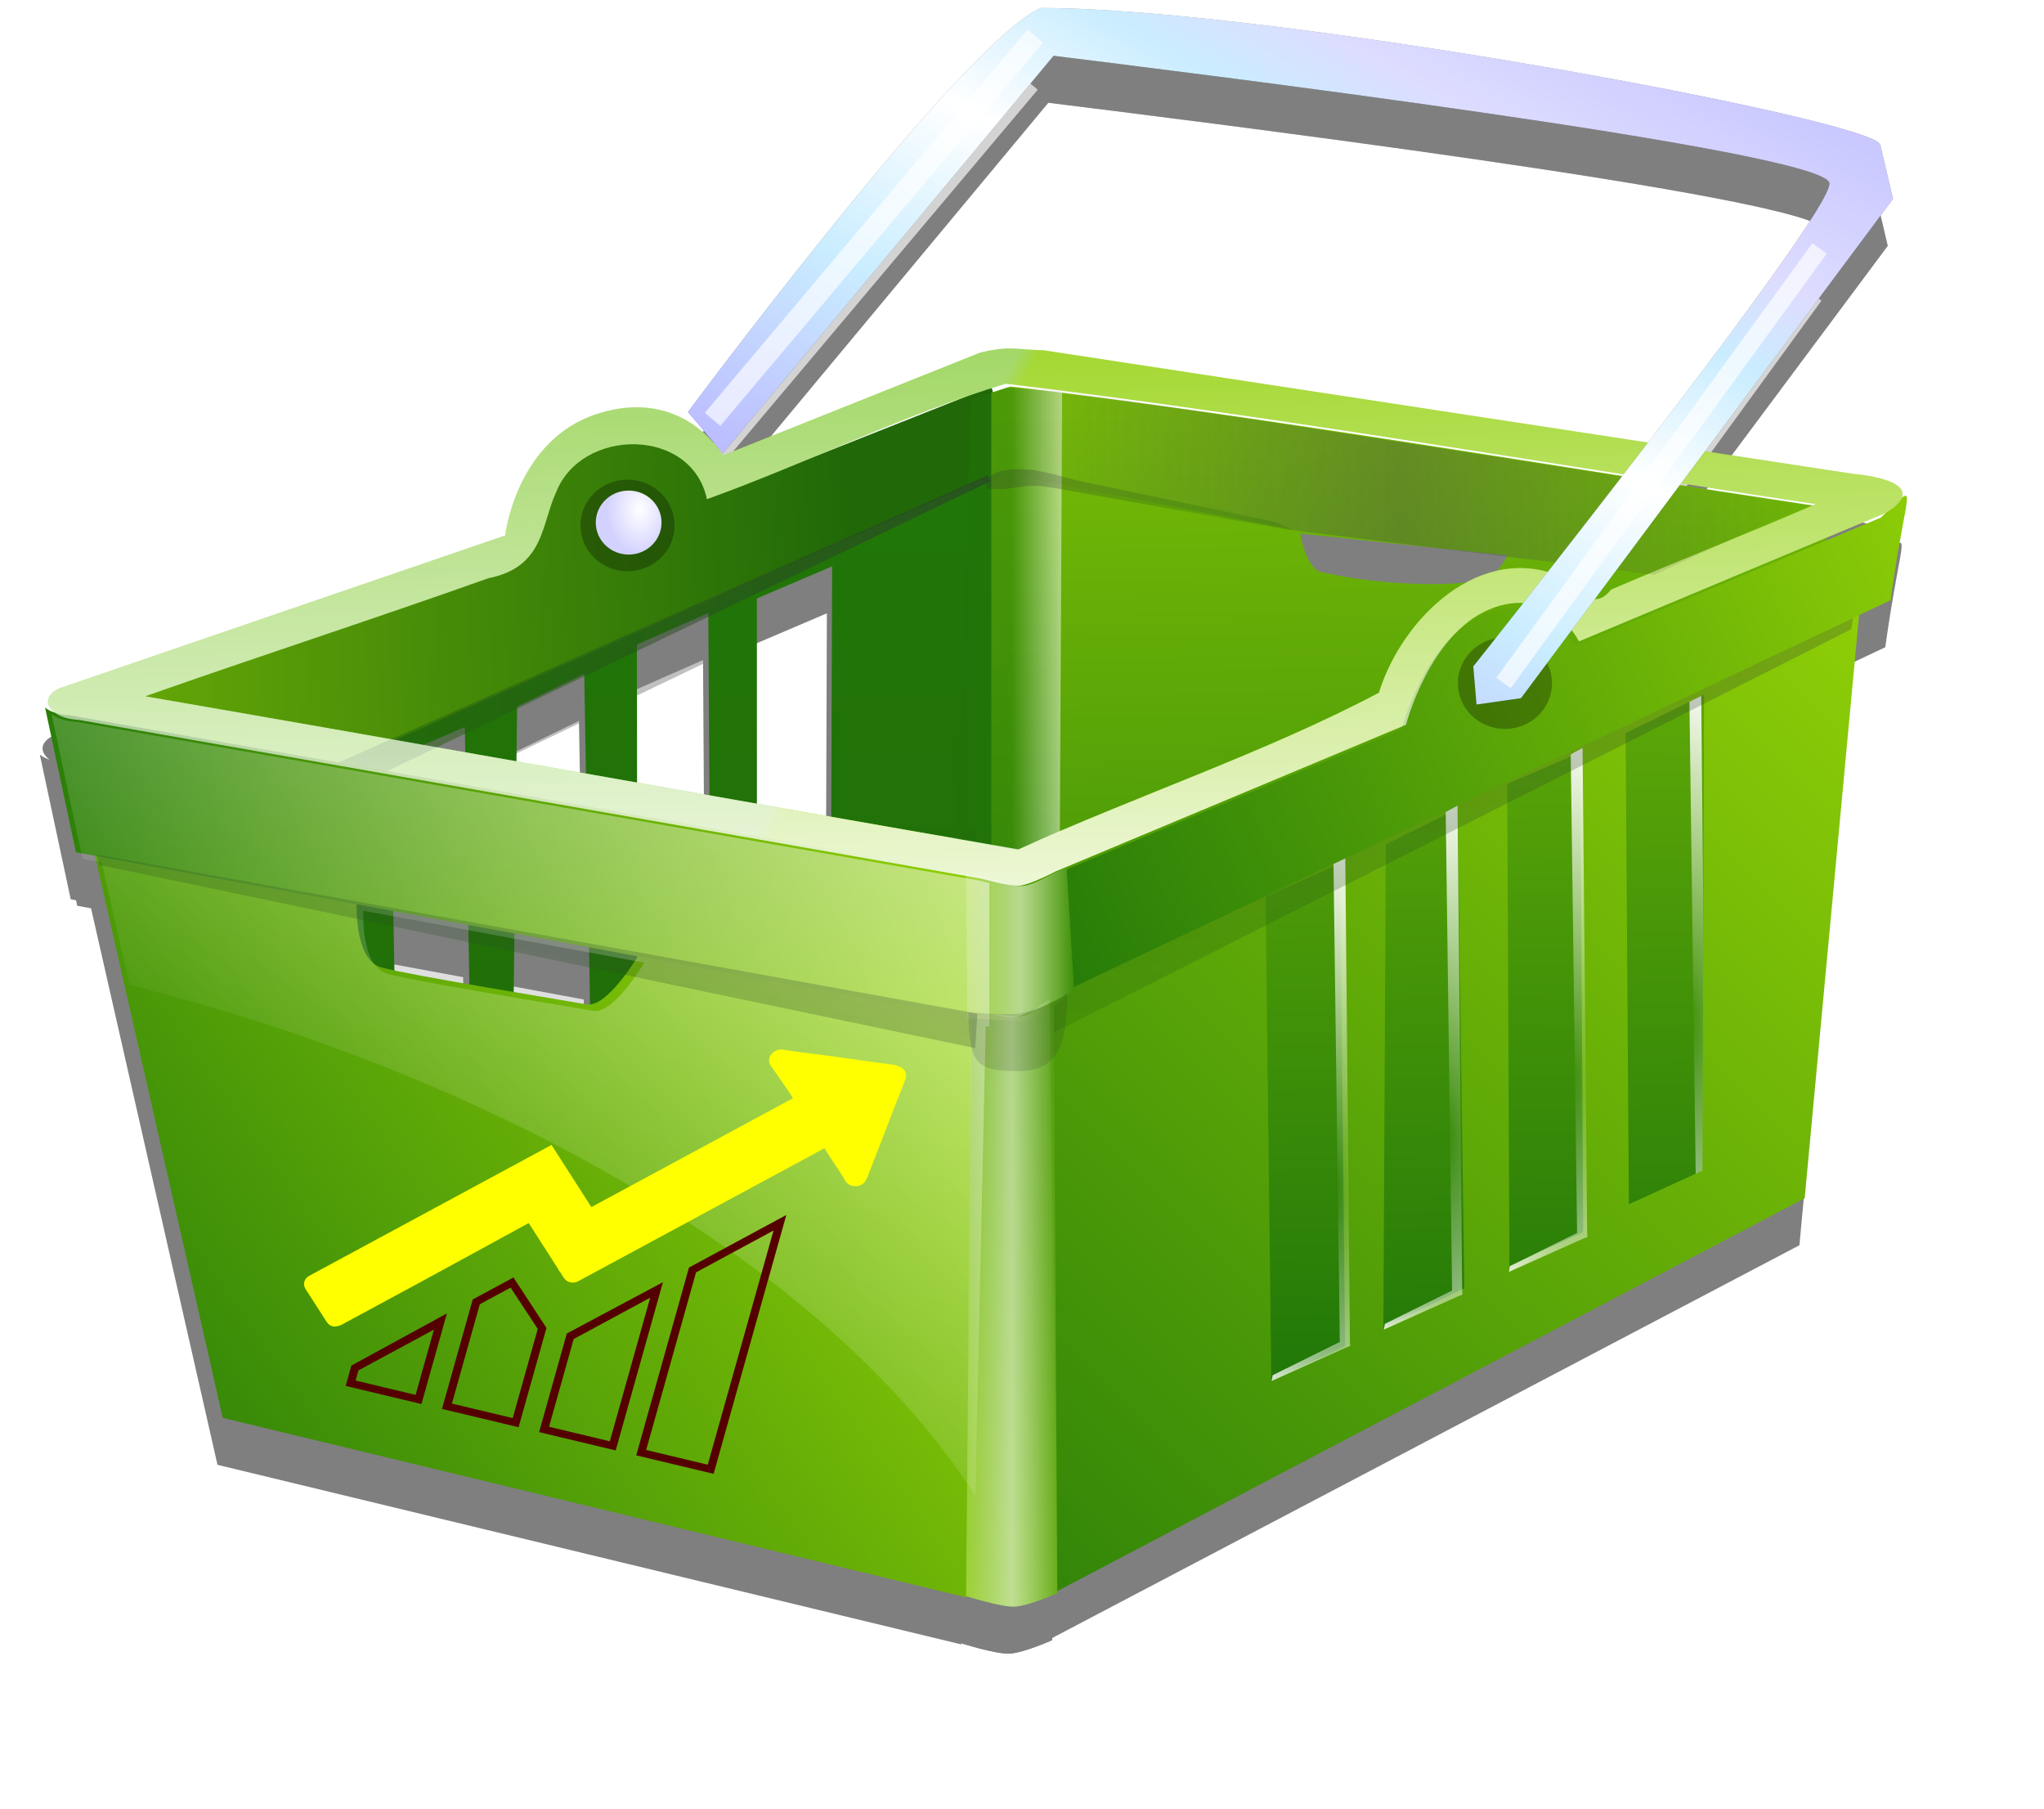 <?xml version="1.0" encoding="UTF-8" standalone="no"?>
<!-- Created with Inkscape (http://www.inkscape.org/) -->

<svg
   xmlns:dc="http://purl.org/dc/elements/1.1/"
   xmlns:cc="http://creativecommons.org/ns#"
   xmlns:rdf="http://www.w3.org/1999/02/22-rdf-syntax-ns#"
   xmlns:svg="http://www.w3.org/2000/svg"
   xmlns="http://www.w3.org/2000/svg"
   xmlns:xlink="http://www.w3.org/1999/xlink"
   xmlns:sodipodi="http://sodipodi.sourceforge.net/DTD/sodipodi-0.dtd"
   xmlns:inkscape="http://www.inkscape.org/namespaces/inkscape"
   id="svg2"
   sodipodi:docname="clientzone-logo.svg"
   inkscape:export-filename="/home/gnokii/Desktop/icons/shop.png"
   viewBox="0 0 183.8 162.66"
   sodipodi:version="0.32"
   inkscape:export-xdpi="90"
   version="1.0"
   inkscape:output_extension="org.inkscape.output.svg.inkscape"
   inkscape:export-ydpi="90"
   inkscape:version="0.92.1 r15371">
  <defs
     id="defs5">
    <linearGradient
       id="linearGradient3546">
      <stop
         id="stop3548"
         style="stop-color:#216908"
         offset="0" />
      <stop
         id="stop3550"
         style="stop-color:#2e3436"
         offset="1" />
    </linearGradient>
    <linearGradient
       id="linearGradient3514">
      <stop
         id="stop3516"
         style="stop-color:#ffffff;stop-opacity:.005"
         offset="0" />
      <stop
         id="stop3518"
         style="stop-color:#ffffff"
         offset="1" />
    </linearGradient>
    <linearGradient
       id="linearGradient3474">
      <stop
         id="stop3476"
         style="stop-color:#ffffff;stop-opacity:0"
         offset="0" />
      <stop
         id="stop3482"
         style="stop-color:#ffffff;stop-opacity:.495"
         offset=".5" />
      <stop
         id="stop3478"
         style="stop-color:#ffffff;stop-opacity:0"
         offset="1" />
    </linearGradient>
    <linearGradient
       id="linearGradient3444">
      <stop
         id="stop3446"
         style="stop-color:#a7d939"
         offset="0" />
      <stop
         id="stop3448"
         style="stop-color:#3e8f07"
         offset="1" />
    </linearGradient>
    <linearGradient
       id="linearGradient3436"
       inkscape:collect="always">
      <stop
         id="stop3438"
         style="stop-color:#ffffff"
         offset="0" />
      <stop
         id="stop3440"
         style="stop-color:#ffffff;stop-opacity:0"
         offset="1" />
    </linearGradient>
    <filter
       id="filter3560"
       inkscape:collect="always"
       color-interpolation-filters="sRGB">
      <feGaussianBlur
         id="feGaussianBlur3562"
         stdDeviation="0.351"
         inkscape:collect="always" />
    </filter>
    <filter
       id="filter3586"
       inkscape:collect="always"
       color-interpolation-filters="sRGB">
      <feGaussianBlur
         id="feGaussianBlur3588"
         stdDeviation="0.307"
         inkscape:collect="always" />
    </filter>
    <filter
       id="filter3616"
       inkscape:collect="always"
       color-interpolation-filters="sRGB">
      <feGaussianBlur
         id="feGaussianBlur3618"
         stdDeviation="0.572"
         inkscape:collect="always" />
    </filter>
    <filter
       id="filter3671"
       height="1.267"
       width="1.262"
       color-interpolation-filters="sRGB"
       y="-.133"
       x="-.131"
       inkscape:collect="always">
      <feGaussianBlur
         id="feGaussianBlur3673"
         stdDeviation="0.616"
         inkscape:collect="always" />
    </filter>
    <filter
       id="filter3699"
       height="1.059"
       width="1.256"
       color-interpolation-filters="sRGB"
       y="-.03"
       x="-.128"
       inkscape:collect="always">
      <feGaussianBlur
         id="feGaussianBlur3701"
         stdDeviation="0.65"
         inkscape:collect="always" />
    </filter>
    <filter
       id="filter3749"
       height="1.216"
       width="1.043"
       color-interpolation-filters="sRGB"
       y="-.108"
       x="-.022"
       inkscape:collect="always">
      <feGaussianBlur
         id="feGaussianBlur3751"
         stdDeviation="0.318"
         inkscape:collect="always" />
    </filter>
    <filter
       id="filter3904"
       inkscape:collect="always"
       color-interpolation-filters="sRGB">
      <feGaussianBlur
         id="feGaussianBlur3906"
         stdDeviation="0.146"
         inkscape:collect="always" />
    </filter>
    <filter
       id="filter3934"
       inkscape:collect="always"
       color-interpolation-filters="sRGB">
      <feGaussianBlur
         id="feGaussianBlur3936"
         stdDeviation="0.082"
         inkscape:collect="always" />
    </filter>
    <filter
       id="filter3485"
       inkscape:collect="always"
       color-interpolation-filters="sRGB">
      <feGaussianBlur
         id="feGaussianBlur3487"
         stdDeviation="0.427"
         inkscape:collect="always" />
    </filter>
    <linearGradient
       id="linearGradient3295"
       y2="110.32"
       gradientUnits="userSpaceOnUse"
       x2="233.2"
       y1="103.64"
       x1="371.56"
       inkscape:collect="always">
      <stop
         id="stop3464"
         style="stop-color:#216908"
         offset="0" />
      <stop
         id="stop3466"
         style="stop-color:#91d007"
         offset="1" />
    </linearGradient>
    <linearGradient
       id="linearGradient3297"
       y2="197.63"
       gradientUnits="userSpaceOnUse"
       x2="365.86"
       y1="78.769"
       x1="365.86"
       inkscape:collect="always">
      <stop
         id="stop3428"
         style="stop-color:#217808"
         offset="0" />
      <stop
         id="stop3430"
         style="stop-color:#216908"
         offset="1" />
    </linearGradient>
    <linearGradient
       id="linearGradient3299"
       y2="193.79"
       gradientUnits="userSpaceOnUse"
       x2="415.77"
       y1="47.691"
       x1="413.22"
       inkscape:collect="always">
      <stop
         id="stop3420"
         style="stop-color:#91d007"
         offset="0" />
      <stop
         id="stop3422"
         style="stop-color:#217808"
         offset="1" />
    </linearGradient>
    <linearGradient
       id="linearGradient3301"
       y2="84.988"
       gradientUnits="userSpaceOnUse"
       x2="385.74"
       y1="86.024"
       x1="387.63"
       inkscape:collect="always">
      <stop
         id="stop3410"
         style="stop-color:#91d007"
         offset="0" />
      <stop
         id="stop3412"
         style="stop-color:#91d04a"
         offset="1" />
    </linearGradient>
    <radialGradient
       id="radialGradient3303"
       xlink:href="#linearGradient3514"
       gradientUnits="userSpaceOnUse"
       cy="164.79"
       cx="425.05"
       gradientTransform="matrix(2.715,-0.037,0.122,8.958,-706.71,-1308.2)"
       r="4.487"
       inkscape:collect="always" />
    <linearGradient
       id="linearGradient3305"
       y2="231.13"
       gradientUnits="userSpaceOnUse"
       x2="370.01"
       y1="106.75"
       x1="494.38"
       inkscape:collect="always">
      <stop
         id="stop3378"
         style="stop-color:#91d007"
         offset="0" />
      <stop
         id="stop3380"
         style="stop-color:#217808"
         offset="1" />
    </linearGradient>
    <linearGradient
       id="linearGradient3307"
       y2="218.84"
       gradientUnits="userSpaceOnUse"
       x2="285.06"
       gradientTransform="translate(0,-0.518)"
       y1="151.32"
       x1="381.41"
       inkscape:collect="always">
      <stop
         id="stop3386"
         style="stop-color:#91d007"
         offset="0" />
      <stop
         id="stop3388"
         style="stop-color:#217808"
         offset="1" />
    </linearGradient>
    <radialGradient
       id="radialGradient3309"
       xlink:href="#linearGradient3514"
       gradientUnits="userSpaceOnUse"
       cy="164.79"
       cx="425.05"
       gradientTransform="matrix(2.715,-0.037,0.122,8.958,-720.27,-1301.6)"
       r="4.487"
       inkscape:collect="always" />
    <radialGradient
       id="radialGradient3311"
       xlink:href="#linearGradient3514"
       gradientUnits="userSpaceOnUse"
       cy="164.79"
       cx="425.05"
       gradientTransform="matrix(2.715,-0.037,0.122,8.958,-734.56,-1295)"
       r="4.487"
       inkscape:collect="always" />
    <radialGradient
       id="radialGradient3313"
       xlink:href="#linearGradient3514"
       gradientUnits="userSpaceOnUse"
       cy="164.79"
       cx="425.05"
       gradientTransform="matrix(2.715,-0.037,0.122,8.958,-747.39,-1289.1)"
       r="4.487"
       inkscape:collect="always" />
    <linearGradient
       id="linearGradient3315"
       y2="118.22"
       xlink:href="#linearGradient3546"
       gradientUnits="userSpaceOnUse"
       x2="435.69"
       y1="144.97"
       x1="439.71"
       inkscape:collect="always" />
    <linearGradient
       id="linearGradient3317"
       y2="145.7"
       gradientUnits="userSpaceOnUse"
       x2="388.79"
       y1="95.135"
       x1="499.45"
       inkscape:collect="always">
      <stop
         id="stop3402"
         style="stop-color:#91d007"
         offset="0" />
      <stop
         id="stop3404"
         style="stop-color:#217808"
         offset="1" />
    </linearGradient>
    <linearGradient
       id="linearGradient3319"
       y2="106.49"
       gradientUnits="userSpaceOnUse"
       x2="395.66"
       y1="106.49"
       x1="377.8"
       inkscape:collect="always">
      <stop
         id="stop3679"
         style="stop-color:#216908"
         offset="0" />
      <stop
         id="stop3685"
         style="stop-color:#217808"
         offset=".679" />
      <stop
         id="stop3681"
         style="stop-color:#fdffff"
         offset="1" />
    </linearGradient>
    <linearGradient
       id="linearGradient3321"
       y2="109.02"
       xlink:href="#linearGradient3546"
       gradientUnits="userSpaceOnUse"
       x2="387.84"
       gradientTransform="translate(-0.389,-0.13)"
       y1="109.02"
       x1="311.02"
       inkscape:collect="always" />
    <linearGradient
       id="linearGradient3323"
       y2="123.34"
       gradientUnits="userSpaceOnUse"
       x2="270.51"
       y1="148.21"
       x1="383.48"
       inkscape:collect="always">
      <stop
         id="stop3394"
         style="stop-color:#91d007"
         offset="0" />
      <stop
         id="stop3396"
         style="stop-color:#217808"
         offset="1" />
    </linearGradient>
    <linearGradient
       id="linearGradient3325"
       y2="143.94"
       xlink:href="#linearGradient3444"
       gradientUnits="userSpaceOnUse"
       x2="397.04"
       y1="143.94"
       x1="384.69"
       inkscape:collect="always" />
    <linearGradient
       id="linearGradient3327"
       y2="184.91"
       xlink:href="#linearGradient3444"
       gradientUnits="userSpaceOnUse"
       x2="401.61"
       y1="186.38"
       x1="380.36"
       inkscape:collect="always" />
    <linearGradient
       id="linearGradient3329"
       y2="60.323"
       xlink:href="#linearGradient3436"
       gradientUnits="userSpaceOnUse"
       x2="389.89"
       y1="151.93"
       x1="392.09"
       inkscape:collect="always" />
    <linearGradient
       id="linearGradient3331"
       y2="184.91"
       xlink:href="#linearGradient3474"
       gradientUnits="userSpaceOnUse"
       x2="395.12"
       y1="184.91"
       x1="384.68"
       inkscape:collect="always" />
    <linearGradient
       id="linearGradient3333"
       y2="143.94"
       xlink:href="#linearGradient3474"
       gradientUnits="userSpaceOnUse"
       x2="397.04"
       y1="143.94"
       x1="384.69"
       inkscape:collect="always" />
    <linearGradient
       id="linearGradient3335"
       y2="181.98"
       xlink:href="#linearGradient3436"
       gradientUnits="userSpaceOnUse"
       x2="323.2"
       y1="58.125"
       x1="414.81"
       inkscape:collect="always" />
    <linearGradient
       id="linearGradient3337"
       y2="135.9"
       xlink:href="#linearGradient3546"
       gradientUnits="userSpaceOnUse"
       x2="334.25"
       y1="152.36"
       x1="330.11"
       inkscape:collect="always" />
    <linearGradient
       id="linearGradient3339"
       y2="90.294"
       gradientUnits="userSpaceOnUse"
       x2="480.65"
       y1="90.294"
       x1="388.15"
       inkscape:collect="always">
      <stop
         id="stop3715"
         style="stop-color:#4d4d4d;stop-opacity:0"
         offset="0" />
      <stop
         id="stop3721"
         style="stop-color:#4d4d4d;stop-opacity:.582"
         offset=".5" />
      <stop
         id="stop3717"
         style="stop-color:#4d4d4d;stop-opacity:0"
         offset="1" />
    </linearGradient>
    <linearGradient
       id="linearGradient3341"
       y2="94.413"
       xlink:href="#linearGradient3546"
       gradientUnits="userSpaceOnUse"
       x2="394.71"
       y1="90.203"
       x1="409.42"
       inkscape:collect="always" />
    <linearGradient
       id="linearGradient3343"
       y2="3.776"
       gradientUnits="userSpaceOnUse"
       x2="37.672"
       y1="24.227"
       x1="26.362"
       inkscape:collect="always">
      <stop
         id="stop3862"
         style="stop-color:#bbbaff"
         offset="0" />
      <stop
         id="stop3876"
         style="stop-color:#caedff"
         offset=".25" />
      <stop
         id="stop3868"
         style="stop-color:#ffffff"
         offset=".45" />
      <stop
         id="stop3874"
         style="stop-color:#caedff"
         offset=".607" />
      <stop
         id="stop3870"
         style="stop-color:#dddcff"
         offset="0.708" />
      <stop
         id="stop3864"
         style="stop-color:#bbbaff"
         offset="1" />
    </linearGradient>
    <radialGradient
       id="radialGradient3345"
       gradientUnits="userSpaceOnUse"
       cy="-6.77"
       cx="66.254"
       gradientTransform="matrix(1,0,0,1.406,0,2.551)"
       r="1.684"
       inkscape:collect="always">
      <stop
         id="stop3290"
         style="stop-color:#ffffff"
         offset="0" />
      <stop
         id="stop3292"
         style="stop-color:#d3d2ff"
         offset="1" />
    </radialGradient>
  </defs>
  <sodipodi:namedview
     id="base"
     fit-margin-left="0"
     inkscape:zoom="3.7893426"
     borderopacity="1.0"
     inkscape:current-layer="svg2"
     inkscape:cx="113.62634"
     inkscape:cy="32.618951"
     inkscape:window-maximized="1"
     showgrid="false"
     fit-margin-right="0"
     bordercolor="#666666"
     inkscape:window-x="0"
     guidetolerance="10.0"
     objecttolerance="10.0"
     inkscape:window-y="0"
     fit-margin-bottom="0"
     inkscape:window-width="1598"
     inkscape:pageopacity="0.0"
     inkscape:pageshadow="2"
     pagecolor="#ffffff"
     gridtolerance="10.0"
     inkscape:window-height="855"
     fit-margin-top="0">
    <inkscape:grid
       id="grid2461"
       enabled="true"
       visible="true"
       snapvisiblegridlinesonly="true"
       type="xygrid"
       empspacing="5" />
  </sodipodi:namedview>
  <g
     transform="matrix(3.642,0,0,3.642,0.848,-413.233)"
     id="g3161">
    <g
       transform="translate(-0.13,107.16)"
       style="opacity:0.5;fill:#000000;filter:url(#filter3485)"
       id="g3411">
      <g
         transform="matrix(0.216,0,0,0.216,-59.472,-0.264)"
         style="fill:#000000"
         id="g3413">
        <path
           d="m 387.42,80.002 -32.219,12.767 c 0,0 -1.174,-8.956 -11.005,-6.813 -7.252,1.581 -8.906,12.631 -10.097,13.731 l -44.746,15.714 2.529,17.435 95.933,-42.565 c -0.142,0.118 0.492,-10.664 -0.395,-10.268 z"
           inkscape:connector-curvature="0"
           style="fill:#000000;fill-rule:evenodd"
           sodipodi:nodetypes="ccsccccc"
           id="path3415" />
        <path
           d="m 388.01,89.898 -93.229,41.387 9.152,66.341 84.637,-20.153 -0.56,-87.574 z m -18.635,10.591 -0.188,52.208 -8.406,3.844 -0.009,-52.378 8.602,-3.673 z m -14.156,5.343 0.344,53.896 -8.438,3.875 -0.067,-54.178 8.161,-3.594 z m -14.183,6.956 0.933,53.347 -9.25,4.5 0.648,-54.119 7.669,-3.727 z m -13.652,6.067 0.96,53.905 -8.438,3.875 -1.023,-54.119 8.5,-3.66 z"
           style="fill:#000000;fill-rule:evenodd"
           inkscape:connector-curvature="0"
           sodipodi:nodetypes="ccccccccccccccccccccccccc"
           id="path3417" />
        <path
           d="m 389.76,79.937 c -0.738,0.222 -1.455,0.482 -2.188,0.719 v 75.031 l 5.875,58.625 85,-42.5 4.281,-72.5 h 0.031 l 0.781,-5.938 -1.5,0.25 c -30.745,-4.61 -61.436,-9.996 -92.281,-13.688 z m 33.125,16.812 23.688,2.5 c 1e-5,-10e-6 -0.68,1.29 -1.656,2.25 -1.519,1.36 -11.927,1.513 -19.969,-0.438 -1.559,-0.999 -2.062,-4.312 -2.062,-4.312 z"
           style="fill:#000000;fill-rule:evenodd"
           sodipodi:nodetypes="ccccccccccccccc"
           inkscape:connector-curvature="0"
           id="path3419" />
        <path
           d="m 389.44,75.594 c -1.611,0.042 -3.219,0.5 -3.219,0.5 l -29.312,11.719 c 10e-6,-2e-6 -4.482,-7.867 -14.281,-4.781 -9.37,2.947 -10.63,13.937 -10.63,13.937 l -50.969,17.469 c -10e-6,0 -1.947,0.834 -1.062,2.188 0.903,1.382 3.25,1.406 3.25,1.406 l 103.28,18.16 c -10e-6,0 3.135,0.891 4.344,0.781 1.209,-0.11 4.094,-1.625 4.094,-1.625 l 40.031,-16.75 c -1e-5,0 2.682,-10.327 9.531,-13.188 6.973,-2.912 10.25,3.656 10.25,3.656 l 35,-14.656 c 10e-6,3e-6 2.869,-1.475 1.719,-2.844 -1.098,-1.308 -5.281,-1.625 -5.281,-1.625 l -92.75,-14.156 c -0.014,0.062 -1.736,-0.098 -3.312,-0.188 -0.225,-0.013 -0.457,-0.006 -0.688,0 z m -0.219,4.031 c 30.95,3.704 61.743,9.13 92.594,13.75 -7.753,3.365 -15.638,6.444 -23.406,9.781 -2.161,2.688 -3.48,-0.332 -5.438,-1.375 -9.438,-4.237 -18.481,4.671 -21.094,13.156 -12.831,6.788 -27.65,11.752 -41.219,17.906 -33.284,-5.76 -66.527,-11.753 -99.812,-17.5 13.031,-4.595 26.218,-8.86 39.25,-13.5 6.367,-1.271 6.007,-6.094 7.719,-9.812 2.902,-7.406 15.492,-7.498 17.25,0.781 11.496,-4.122 22.454,-9.672 34.156,-13.188 z"
           style="fill:#000000;fill-rule:evenodd"
           sodipodi:nodetypes="cccsccsccsccsccsccscccccccccccc"
           inkscape:connector-curvature="0"
           id="path3421" />
        <path
           d="m 467.36,115.38 0.726,54.685 -7.682,3.809 -0.108,0.646 8.412,-3.768 0.562,-0.219 -0.031,-0.562 -0.527,-55.323 -1.352,0.733 z"
           inkscape:connector-curvature="0"
           style="fill:#000000;fill-rule:evenodd"
           sodipodi:nodetypes="ccccccccc"
           id="path3423" />
        <path
           d="m 486.76,106.02 -92.312,43.219 -0.375,68.906 86.469,-45.438 6.219,-66.688 z m -17.719,9.125 -0.188,54.406 -8.406,3.844 -0.375,-53.844 8.969,-4.406 z m -14.156,6.625 0.344,54.812 -8.438,3.875 -0.25,-55.094 8.344,-3.594 z m -14,6.406 0.75,54.812 -9.25,4.5 0.281,-55.219 8.219,-4.094 z m -13.469,6.25 0.594,55.188 -8.438,3.875 -0.656,-55.219 8.5,-3.844 z"
           inkscape:connector-curvature="0"
           style="fill:#000000;fill-rule:evenodd"
           id="path3425" />
        <path
           d="m 299.72,197.8 85.013,20.52 1.466,-66.691 -38.972,-6.681 c 0,0 -3.535,6.015 -5.907,5.6 -2.354,-0.412 -20.469,-3.372 -23.493,-4.223 -3.179,-0.895 -2.802,-7.714 -2.802,-7.714 l -29.963,-5.304 14.657,64.493 z"
           style="fill:#000000;fill-rule:evenodd"
           sodipodi:nodetypes="cccczzccc"
           inkscape:connector-curvature="0"
           id="path3427" />
        <path
           d="m 453.8,121.98 0.726,54.685 -7.682,3.809 -0.108,0.646 8.412,-3.768 0.562,-0.219 -0.031,-0.562 -0.527,-55.323 -1.352,0.733 z"
           style="fill:#000000;fill-rule:evenodd"
           sodipodi:nodetypes="ccccccccc"
           inkscape:connector-curvature="0"
           id="path3429" />
        <path
           d="m 439.51,128.57 0.726,54.685 -7.682,3.809 -0.108,0.646 8.412,-3.768 0.562,-0.219 -0.031,-0.562 -0.527,-55.323 -1.352,0.733 z"
           inkscape:connector-curvature="0"
           style="fill:#000000;fill-rule:evenodd"
           sodipodi:nodetypes="ccccccccc"
           id="path3431" />
        <path
           d="m 426.68,134.44 0.726,54.685 -7.682,3.809 -0.108,0.646 8.412,-3.768 0.562,-0.219 -0.031,-0.562 -0.527,-55.323 -1.352,0.733 z"
           style="fill:#000000;fill-rule:evenodd"
           sodipodi:nodetypes="ccccccccc"
           inkscape:connector-curvature="0"
           id="path3433" />
        <path
           d="m 486.06,106.41 -92.707,43.075 0.553,4.712 91.974,-46.525 0.18,-1.262 z"
           style="opacity:0.5;fill:#000000;fill-rule:evenodd;filter:url(#filter3560)"
           sodipodi:nodetypes="ccccc"
           inkscape:connector-curvature="0"
           id="path3435" />
        <path
           d="m 489.23,94.932 -35,14.656 c 0,0 -3.277,-6.568 -10.25,-3.656 -6.849,2.86 -9.531,13.188 -9.531,13.188 l -40.031,16.75 c 0,0 -0.06,0.03 -0.062,0.031 v 13.906 l 96,-45.438 c 1.93,-13.874 3.434,-13.613 -1.125,-9.438 z"
           style="fill:#000000;fill-rule:evenodd"
           sodipodi:nodetypes="ccscccccc"
           inkscape:connector-curvature="0"
           id="path3437" />
        <path
           d="m 385.3,81.36 -1.814,50.267 6.996,1.296 4.923,-2.073 0.259,-50.267 -6.219,-0.518 -4.146,1.296 z"
           style="opacity:0.7;fill:#000000;fill-rule:evenodd;filter:url(#filter3699)"
           sodipodi:nodetypes="ccccccc"
           inkscape:connector-curvature="0"
           id="path3439" />
        <path
           d="m 387.14,90.101 -76.434,33.795 -0.077,3.786 76.822,-36.904 -0.312,-0.677 z"
           style="opacity:0.7;fill:#000000;fill-rule:evenodd;filter:url(#filter3616)"
           sodipodi:nodetypes="ccccc"
           inkscape:connector-curvature="0"
           id="path3441" />
        <path
           d="m 279.41,116.64 3.531,16.531 103.66,19.188 v -16.406 c -0.493,-0.124 -1.125,-0.281 -1.125,-0.281 l -103.28,-18.16 c 0,0 -1.718,-0.016 -2.781,-0.875 z"
           inkscape:connector-curvature="0"
           style="fill:#000000;fill-rule:evenodd"
           id="path3443" />
        <path
           d="m 384.69,135.64 0.132,16.586 c 0,0 4.749,0.811 6.13,0.657 1.381,-0.154 6.096,-3.919 6.096,-3.919 l -0.875,-13.98 c -1.332,0.196 -3.975,2.418 -5.759,1.999 l -5.723,-1.343 z"
           style="fill:#000000;fill-rule:evenodd"
           sodipodi:nodetypes="cczcczc"
           inkscape:connector-curvature="0"
           id="path3445" />
        <path
           d="m 385.31,152.14 -0.628,66.035 c 0,0 4.064,1.285 5.591,1.195 1.659,-0.098 4.842,-1.535 4.842,-1.535 l -0.411,-67.398 c -1.35,0.783 -2.126,2.143 -4.209,2.017 l -5.184,-0.314 z"
           inkscape:connector-curvature="0"
           style="fill:#000000;fill-rule:evenodd"
           sodipodi:nodetypes="cczcczc"
           id="path3447" />
        <path
           d="m 389.44,75.594 c -1.611,0.042 -3.219,0.5 -3.219,0.5 l -29.312,11.719 c 10e-6,-2e-6 -4.482,-7.867 -14.281,-4.781 -9.37,2.947 -10.63,13.937 -10.63,13.937 l -50.969,17.469 c -10e-6,0 -1.947,0.834 -1.062,2.188 0.903,1.382 3.25,1.406 3.25,1.406 l 103.28,18.16 c -10e-6,0 3.135,0.891 4.344,0.781 1.209,-0.11 4.094,-1.625 4.094,-1.625 l 40.031,-16.75 c -1e-5,0 2.682,-10.327 9.531,-13.188 6.973,-2.912 10.25,3.656 10.25,3.656 l 35,-14.656 c 10e-6,3e-6 2.869,-1.475 1.719,-2.844 -1.098,-1.308 -5.281,-1.625 -5.281,-1.625 l -92.75,-14.156 c -0.014,0.062 -1.736,-0.098 -3.312,-0.188 -0.225,-0.013 -0.457,-0.006 -0.688,0 z m -0.219,4.031 c 30.95,3.704 61.743,9.13 92.594,13.75 -7.753,3.365 -15.638,6.444 -23.406,9.781 -2.161,2.688 -3.48,-0.332 -5.438,-1.375 -9.438,-4.237 -18.481,4.671 -21.094,13.156 -12.831,6.788 -27.65,11.752 -41.219,17.906 -33.284,-5.76 -66.527,-11.753 -99.812,-17.5 13.031,-4.595 26.218,-8.86 39.25,-13.5 6.367,-1.271 6.007,-6.094 7.719,-9.812 2.902,-7.406 15.492,-7.498 17.25,0.781 11.496,-4.122 22.454,-9.672 34.156,-13.188 z"
           inkscape:connector-curvature="0"
           style="fill:#000000;fill-rule:evenodd"
           sodipodi:nodetypes="cccsccsccsccsccsccscccccccccccc"
           id="path3449" />
        <path
           d="m 385.13,151.41 -0.445,66.768 c 0,0 4.064,1.285 5.591,1.195 1.659,-0.098 4.842,-1.535 4.842,-1.535 l -0.87,-67.948 c -1.35,0.783 -2.133,2.228 -4.209,2.017 l -4.909,-0.497 z"
           style="fill:#000000;fill-rule:evenodd"
           sodipodi:nodetypes="cczcczc"
           inkscape:connector-curvature="0"
           id="path3451" />
        <path
           d="m 384.69,135.64 0.316,15.487 c 0,0 4.016,0.994 5.397,0.84 1.381,-0.154 6.645,-3.003 6.645,-3.003 l -0.875,-13.98 c -1.332,0.196 -3.975,2.418 -5.759,1.999 l -5.723,-1.343 z"
           inkscape:connector-curvature="0"
           style="fill:#000000;fill-rule:evenodd"
           sodipodi:nodetypes="cczcczc"
           id="path3453" />
        <path
           d="m 280.15,117.38 3.531,16.531 2.188,0.406 3.188,14 c 45.059,11.391 80.931,33.86 96.688,58.375 l 1.188,-53.656 0.406,0.062 v -16.406 c -0.493,-0.124 -1.125,-0.281 -1.125,-0.281 l -103.29,-18.16 c 10e-6,1e-5 -1.718,-0.016 -2.781,-0.875 z m 35.625,22.469 32.125,5.938 c -0.176,0.296 -3.533,5.904 -5.844,5.5 -2.354,-0.412 -20.476,-3.367 -23.5,-4.219 -2.805,-0.79 -2.812,-5.96 -2.781,-7.219 z"
           inkscape:connector-curvature="0"
           style="fill:#000000;fill-rule:evenodd"
           id="path3455" />
        <path
           inkscape:connector-curvature="0"
           transform="matrix(1,0,0,0.802,-0.404,29.948)"
           sodipodi:nodetypes="csccc"
           d="m 385.35,151.49 c 0,7.68 1.22,8.394 5.655,8.394 4.435,0 5.655,-3.413 5.655,-11.093 -0.167,-0.072 -1.09,1.696 -5.838,2.973 -3.04,0.015 -5.461,-0.189 -5.471,-0.274 z"
           style="opacity:0.4;fill:#000000;filter:url(#filter3671)"
           id="path3457" />
        <path
           d="m 285.3,133.42 0.309,1.2 100.12,20.935 0.241,-3.952 -100.67,-18.183 z"
           style="opacity:0.5;fill:#000000;fill-rule:evenodd;filter:url(#filter3586)"
           sodipodi:nodetypes="ccccc"
           inkscape:connector-curvature="0"
           id="path3459" />
        <path
           d="m 387.67,89.645 35.207,6.837 40.484,4.969 17.284,-7.912 c 0,0 -84.704,-13.395 -88.615,-13.474 -3.652,-0.073 -3.887,0.259 -3.887,0.259 l -0.474,9.321 z"
           style="opacity:0.7;fill:#000000;fill-rule:evenodd"
           sodipodi:nodetypes="cccczcc"
           inkscape:connector-curvature="0"
           id="path3461" />
        <path
           d="m 392,89.455 c -0.87,-0.069 -1.739,-0.121 -3.042,0.085 -1.31,0.206 -2.08,1.085 -2.08,1.085 l 0.188,0.969 c 0,0 1.352,0.185 2.634,-0.018 1.282,-0.203 2.587,-0.326 3.181,-0.279 1.368,0.109 3.64,0.556 3.64,0.556 l 25.723,4.601 -2.08,-1 -23.05,-4.829 c 0,0 -3.566,-1.046 -5.126,-1.17 z"
           style="opacity:0.5;fill:#000000;fill-rule:evenodd;filter:url(#filter3749)"
           sodipodi:nodetypes="csccssccccc"
           inkscape:connector-curvature="0"
           id="path3463" />
      </g>
      <path
         d="m 16.752,17.633 0.864,1.02 8.164,-9.813 c 2.806,0.349 19.015,2.338 19.155,3.14 0.126,0.726 -8.792,11.932 -8.792,11.932 l 0.079,0.942 1.099,-0.157 9.185,-12.325 -0.314,-1.335 c -0.145,-0.616 -15.006,-3.378 -20.725,-3.376 -1.919,0.828 -8.714,9.97 -8.714,9.97 z"
         style="fill:#000000;fill-opacity:0.404;fill-rule:evenodd;filter:url(#filter3934)"
         sodipodi:nodetypes="ccczcccczcc"
         inkscape:connector-curvature="0"
         id="path3465" />
      <circle
         transform="matrix(0.69,0,0,0.671,-8.397,28.542)"
         style="opacity:0.7;fill:#000000;fill-opacity:0.404"
         id="path3467"
         cx="65.684"
         cy="-6.283"
         r="1.684" />
      <g
         transform="translate(0.389,-0.324)"
         style="fill:#000000"
         id="g3469">
        <path
           d="m 16.363,17.957 0.864,1.02 8.164,-9.813 c 2.806,0.349 19.015,2.338 19.155,3.14 0.126,0.726 -8.792,11.932 -8.792,11.932 l 0.079,0.942 1.099,-0.157 9.185,-12.325 -0.314,-1.335 c -0.145,-0.616 -15.006,-3.378 -20.725,-3.376 -1.918,0.828 -8.714,9.97 -8.714,9.97 z"
           style="fill:#000000;fill-rule:evenodd;stroke-width:0"
           sodipodi:nodetypes="ccczcccczcc"
           inkscape:connector-curvature="0"
           id="path3471" />
        <path
           d="M 16.972,18.138 24.939,8.68"
           style="fill:#000000;fill-rule:evenodd;stroke:#ffffff;stroke-width:0.5;stroke-opacity:0.654;filter:url(#filter3904)"
           sodipodi:nodetypes="cc"
           inkscape:connector-curvature="0"
           id="path3473" />
        <path
           transform="matrix(0.876,0,0,0.876,4.497,3.082)"
           inkscape:connector-curvature="0"
           sodipodi:nodetypes="cc"
           d="M 36.534,24.615 45.441,12.372"
           style="fill:#000000;fill-rule:evenodd;stroke:#ffffff;stroke-width:0.5;stroke-opacity:0.675;filter:url(#filter3904)"
           id="path3475" />
      </g>
      <circle
         transform="matrix(0.69,0,0,0.671,-30.062,24.649)"
         style="opacity:0.7;fill:#000000;fill-opacity:0.404"
         id="path3477"
         cx="65.684"
         cy="-6.283"
         r="1.684" />
      <circle
         transform="matrix(0.482,0,0,0.469,-16.371,23.309)"
         style="fill:#000000"
         id="path3479"
         cx="65.684"
         cy="-6.283"
         r="1.684" />
    </g>
    <g
       transform="translate(0,106)"
       id="g3296">
      <g
         transform="matrix(0.216,0,0,0.216,-59.472,-0.264)"
         id="g3753">
        <path
           d="m 387.42,80.002 -32.219,12.767 c 0,0 -1.174,-8.956 -11.005,-6.813 -7.252,1.581 -8.906,12.631 -10.097,13.731 l -44.746,15.714 2.529,17.435 95.933,-42.565 c -0.142,0.118 0.492,-10.664 -0.395,-10.268 z"
           style="fill:url(#linearGradient3295);fill-rule:evenodd"
           sodipodi:nodetypes="ccsccccc"
           inkscape:connector-curvature="0"
           id="path2453" />
        <path
           d="m 388.01,89.898 -93.229,41.387 9.152,66.341 84.637,-20.153 -0.56,-87.574 z m -18.635,10.591 -0.188,52.208 -8.406,3.844 -0.009,-52.378 8.602,-3.673 z m -14.156,5.343 0.344,53.896 -8.438,3.875 -0.067,-54.178 8.161,-3.594 z m -14.183,6.956 0.933,53.347 -9.25,4.5 0.648,-54.119 7.669,-3.727 z m -13.652,6.067 0.96,53.905 -8.438,3.875 -1.023,-54.119 8.5,-3.66 z"
           inkscape:connector-curvature="0"
           style="fill:url(#linearGradient3297);fill-rule:evenodd"
           sodipodi:nodetypes="ccccccccccccccccccccccccc"
           id="path2451" />
        <path
           d="m 389.76,79.937 c -0.738,0.222 -1.455,0.482 -2.188,0.719 v 75.031 l 5.875,58.625 85,-42.5 4.281,-72.5 h 0.031 l 0.781,-5.938 -1.5,0.25 c -30.745,-4.61 -61.436,-9.996 -92.281,-13.688 z m 33.125,16.812 23.688,2.5 c 1e-5,-10e-6 -0.68,1.29 -1.656,2.25 -1.519,1.36 -11.927,1.513 -19.969,-0.438 -1.559,-0.999 -2.062,-4.312 -2.062,-4.312 z"
           inkscape:connector-curvature="0"
           style="fill:url(#linearGradient3299);fill-rule:evenodd"
           sodipodi:nodetypes="ccccccccccccccc"
           id="path2441" />
        <path
           d="m 389.44,75.594 c -1.611,0.042 -3.219,0.5 -3.219,0.5 l -29.312,11.719 c 10e-6,-2e-6 -4.482,-7.867 -14.281,-4.781 -9.37,2.947 -10.63,13.937 -10.63,13.937 l -50.969,17.469 c -10e-6,0 -1.947,0.834 -1.062,2.188 0.903,1.382 3.25,1.406 3.25,1.406 l 103.28,18.16 c -10e-6,0 3.135,0.891 4.344,0.781 1.209,-0.11 4.094,-1.625 4.094,-1.625 l 40.031,-16.75 c -1e-5,0 2.682,-10.327 9.531,-13.188 6.973,-2.912 10.25,3.656 10.25,3.656 l 35,-14.656 c 10e-6,3e-6 2.869,-1.475 1.719,-2.844 -1.098,-1.308 -5.281,-1.625 -5.281,-1.625 l -92.75,-14.156 c -0.014,0.062 -1.736,-0.098 -3.312,-0.188 -0.225,-0.013 -0.457,-0.006 -0.688,0 z m -0.219,4.031 c 30.95,3.704 61.743,9.13 92.594,13.75 -7.753,3.365 -15.638,6.444 -23.406,9.781 -2.161,2.688 -3.48,-0.332 -5.438,-1.375 -9.438,-4.237 -18.481,4.671 -21.094,13.156 -12.831,6.788 -27.65,11.752 -41.219,17.906 -33.284,-5.76 -66.527,-11.753 -99.812,-17.5 13.031,-4.595 26.218,-8.86 39.25,-13.5 6.367,-1.271 6.007,-6.094 7.719,-9.812 2.902,-7.406 15.492,-7.498 17.25,0.781 11.496,-4.122 22.454,-9.672 34.156,-13.188 z"
           inkscape:connector-curvature="0"
           style="fill:url(#linearGradient3301);fill-rule:evenodd"
           sodipodi:nodetypes="cccsccsccsccsccsccscccccccccccc"
           id="path2386" />
        <path
           d="m 467.36,115.38 0.726,54.685 -7.682,3.809 -0.108,0.646 8.412,-3.768 0.562,-0.219 -0.031,-0.562 -0.527,-55.323 -1.352,0.733 z"
           style="fill:url(#radialGradient3303);fill-rule:evenodd"
           sodipodi:nodetypes="ccccccccc"
           inkscape:connector-curvature="0"
           id="path3534" />
        <path
           d="m 486.76,106.02 -92.312,43.219 -0.375,68.906 86.469,-45.438 6.219,-66.688 z m -17.719,9.125 -0.188,54.406 -8.406,3.844 -0.375,-53.844 8.969,-4.406 z m -14.156,6.625 0.344,54.812 -8.438,3.875 -0.25,-55.094 8.344,-3.594 z m -14,6.406 0.75,54.812 -9.25,4.5 0.281,-55.219 8.219,-4.094 z m -13.469,6.25 0.594,55.188 -8.438,3.875 -0.656,-55.219 8.5,-3.844 z"
           inkscape:connector-curvature="0"
           style="fill:url(#linearGradient3305);fill-rule:evenodd"
           id="path2397" />
        <path
           d="m 299.72,197.8 85.013,20.52 1.466,-66.691 -38.972,-6.681 c 0,0 -3.535,6.015 -5.907,5.6 -2.354,-0.412 -20.469,-3.372 -23.493,-4.223 -3.179,-0.895 -2.802,-7.714 -2.802,-7.714 l -29.963,-5.304 14.657,64.493 z"
           inkscape:connector-curvature="0"
           style="fill:url(#linearGradient3307);fill-rule:evenodd"
           sodipodi:nodetypes="cccczzccc"
           id="path2409" />
        <path
           d="m 453.8,121.98 0.726,54.685 -7.682,3.809 -0.108,0.646 8.412,-3.768 0.562,-0.219 -0.031,-0.562 -0.527,-55.323 -1.352,0.733 z"
           inkscape:connector-curvature="0"
           style="fill:url(#radialGradient3309);fill-rule:evenodd"
           sodipodi:nodetypes="ccccccccc"
           id="path3530" />
        <path
           d="m 439.51,128.57 0.726,54.685 -7.682,3.809 -0.108,0.646 8.412,-3.768 0.562,-0.219 -0.031,-0.562 -0.527,-55.323 -1.352,0.733 z"
           style="fill:url(#radialGradient3311);fill-rule:evenodd"
           sodipodi:nodetypes="ccccccccc"
           inkscape:connector-curvature="0"
           id="path3526" />
        <path
           d="m 426.68,134.44 0.726,54.685 -7.682,3.809 -0.108,0.646 8.412,-3.768 0.562,-0.219 -0.031,-0.562 -0.527,-55.323 -1.352,0.733 z"
           inkscape:connector-curvature="0"
           style="fill:url(#radialGradient3313);fill-rule:evenodd"
           sodipodi:nodetypes="ccccccccc"
           id="path3506" />
        <path
           d="m 486.06,106.41 -92.707,43.075 0.553,4.712 91.974,-46.525 0.18,-1.262 z"
           inkscape:connector-curvature="0"
           style="opacity:0.5;fill:url(#linearGradient3315);fill-rule:evenodd;filter:url(#filter3560)"
           sodipodi:nodetypes="ccccc"
           id="path3538" />
        <path
           d="m 489.23,94.932 -35,14.656 c 0,0 -3.277,-6.568 -10.25,-3.656 -6.849,2.86 -9.531,13.188 -9.531,13.188 l -40.031,16.75 c 0,0 -0.06,0.03 -0.062,0.031 v 13.906 l 96,-45.438 c 1.93,-13.874 3.434,-13.613 -1.125,-9.438 z"
           inkscape:connector-curvature="0"
           style="fill:url(#linearGradient3317);fill-rule:evenodd"
           sodipodi:nodetypes="ccscccccc"
           id="path2418" />
        <path
           d="m 385.3,81.36 -1.814,50.267 6.996,1.296 4.923,-2.073 0.259,-50.267 -6.219,-0.518 -4.146,1.296 z"
           inkscape:connector-curvature="0"
           style="opacity:0.7;fill:url(#linearGradient3319);fill-rule:evenodd;filter:url(#filter3699)"
           sodipodi:nodetypes="ccccccc"
           id="path3675" />
        <path
           d="m 387.14,90.101 -76.434,33.795 -0.077,3.786 76.822,-36.904 -0.312,-0.677 z"
           inkscape:connector-curvature="0"
           style="opacity:0.7;fill:url(#linearGradient3321);fill-rule:evenodd;filter:url(#filter3616)"
           sodipodi:nodetypes="ccccc"
           id="path3590" />
        <path
           d="m 279.41,116.64 3.531,16.531 103.66,19.188 v -16.406 c -0.493,-0.124 -1.125,-0.281 -1.125,-0.281 l -103.28,-18.16 c 0,0 -1.718,-0.016 -2.781,-0.875 z"
           inkscape:connector-curvature="0"
           style="fill:url(#linearGradient3323);fill-rule:evenodd"
           id="path2420" />
        <path
           d="m 384.69,135.64 0.132,16.586 c 0,0 4.749,0.811 6.13,0.657 1.381,-0.154 6.096,-3.919 6.096,-3.919 l -0.875,-13.98 c -1.332,0.196 -3.975,2.418 -5.759,1.999 l -5.723,-1.343 z"
           inkscape:connector-curvature="0"
           style="fill:url(#linearGradient3325);fill-rule:evenodd"
           sodipodi:nodetypes="cczcczc"
           id="path2455" />
        <path
           d="m 385.31,152.14 -0.628,66.035 c 0,0 4.064,1.285 5.591,1.195 1.659,-0.098 4.842,-1.535 4.842,-1.535 l -0.411,-67.398 c -1.35,0.783 -2.126,2.143 -4.209,2.017 l -5.184,-0.314 z"
           style="fill:url(#linearGradient3327);fill-rule:evenodd"
           sodipodi:nodetypes="cczcczc"
           inkscape:connector-curvature="0"
           id="path2459" />
        <path
           d="m 389.44,75.594 c -1.611,0.042 -3.219,0.5 -3.219,0.5 l -29.312,11.719 c 10e-6,-2e-6 -4.482,-7.867 -14.281,-4.781 -9.37,2.947 -10.63,13.937 -10.63,13.937 l -50.969,17.469 c -10e-6,0 -1.947,0.834 -1.062,2.188 0.903,1.382 3.25,1.406 3.25,1.406 l 103.28,18.16 c -10e-6,0 3.135,0.891 4.344,0.781 1.209,-0.11 4.094,-1.625 4.094,-1.625 l 40.031,-16.75 c -1e-5,0 2.682,-10.327 9.531,-13.188 6.973,-2.912 10.25,3.656 10.25,3.656 l 35,-14.656 c 10e-6,3e-6 2.869,-1.475 1.719,-2.844 -1.098,-1.308 -5.281,-1.625 -5.281,-1.625 l -92.75,-14.156 c -0.014,0.062 -1.736,-0.098 -3.312,-0.188 -0.225,-0.013 -0.457,-0.006 -0.688,0 z m -0.219,4.031 c 30.95,3.704 61.743,9.13 92.594,13.75 -7.753,3.365 -15.638,6.444 -23.406,9.781 -2.161,2.688 -3.48,-0.332 -5.438,-1.375 -9.438,-4.237 -18.481,4.671 -21.094,13.156 -12.831,6.788 -27.65,11.752 -41.219,17.906 -33.284,-5.76 -66.527,-11.753 -99.812,-17.5 13.031,-4.595 26.218,-8.86 39.25,-13.5 6.367,-1.271 6.007,-6.094 7.719,-9.812 2.902,-7.406 15.492,-7.498 17.25,0.781 11.496,-4.122 22.454,-9.672 34.156,-13.188 z"
           style="fill:url(#linearGradient3329);fill-rule:evenodd"
           sodipodi:nodetypes="cccsccsccsccsccsccscccccccccccc"
           inkscape:connector-curvature="0"
           id="path3434" />
        <path
           d="m 385.13,151.41 -0.445,66.768 c 0,0 4.064,1.285 5.591,1.195 1.659,-0.098 4.842,-1.535 4.842,-1.535 l -0.87,-67.948 c -1.35,0.783 -2.133,2.228 -4.209,2.017 l -4.909,-0.497 z"
           inkscape:connector-curvature="0"
           style="fill:url(#linearGradient3331);fill-rule:evenodd"
           sodipodi:nodetypes="cczcczc"
           id="path3472" />
        <path
           d="m 384.69,135.64 0.316,15.487 c 0,0 4.016,0.994 5.397,0.84 1.381,-0.154 6.645,-3.003 6.645,-3.003 l -0.875,-13.98 c -1.332,0.196 -3.975,2.418 -5.759,1.999 l -5.723,-1.343 z"
           style="fill:url(#linearGradient3333);fill-rule:evenodd"
           sodipodi:nodetypes="cczcczc"
           inkscape:connector-curvature="0"
           id="path3484" />
        <path
           d="m 280.15,117.38 3.531,16.531 2.188,0.406 3.188,14 c 45.059,11.391 80.931,33.86 96.688,58.375 l 1.188,-53.656 0.406,0.062 v -16.406 c -0.493,-0.124 -1.125,-0.281 -1.125,-0.281 l -103.29,-18.16 c 10e-6,1e-5 -1.718,-0.016 -2.781,-0.875 z m 35.625,22.469 32.125,5.938 c -0.176,0.296 -3.533,5.904 -5.844,5.5 -2.354,-0.412 -20.476,-3.367 -23.5,-4.219 -2.805,-0.79 -2.812,-5.96 -2.781,-7.219 z"
           inkscape:connector-curvature="0"
           style="fill:url(#linearGradient3335);fill-rule:evenodd"
           id="path3488" />
        <path
           transform="matrix(1,0,0,0.802,-0.404,29.948)"
           inkscape:connector-curvature="0"
           sodipodi:nodetypes="csccc"
           d="m 385.35,151.49 c 0,7.68 1.22,8.394 5.655,8.394 4.435,0 5.655,-3.413 5.655,-11.093 -0.167,-0.072 -1.09,1.696 -5.838,2.973 -3.04,0.015 -5.461,-0.189 -5.471,-0.274 z"
           style="opacity:0.4;fill:#2e3436;filter:url(#filter3671)"
           id="path3620" />
        <path
           d="m 285.3,133.42 0.309,1.2 100.12,20.935 0.241,-3.952 -100.67,-18.183 z"
           inkscape:connector-curvature="0"
           style="opacity:0.5;fill:url(#linearGradient3337);fill-rule:evenodd;filter:url(#filter3586)"
           sodipodi:nodetypes="ccccc"
           id="path3564" />
        <path
           d="m 387.67,89.645 35.207,6.837 40.484,4.969 17.284,-7.912 c 0,0 -84.704,-13.395 -88.615,-13.474 -3.652,-0.073 -3.887,0.259 -3.887,0.259 l -0.474,9.321 z"
           inkscape:connector-curvature="0"
           style="opacity:0.7;fill:url(#linearGradient3339);fill-rule:evenodd"
           sodipodi:nodetypes="cccczcc"
           id="path3703" />
        <path
           d="m 392,89.455 c -0.87,-0.069 -1.739,-0.121 -3.042,0.085 -1.31,0.206 -2.08,1.085 -2.08,1.085 l 0.188,0.969 c 0,0 1.352,0.185 2.634,-0.018 1.282,-0.203 2.587,-0.326 3.181,-0.279 1.368,0.109 3.64,0.556 3.64,0.556 l 25.723,4.601 -2.08,-1 -23.05,-4.829 c 0,0 -3.566,-1.046 -5.126,-1.17 z"
           inkscape:connector-curvature="0"
           style="opacity:0.5;fill:url(#linearGradient3341);fill-rule:evenodd;filter:url(#filter3749)"
           sodipodi:nodetypes="csccssccccc"
           id="path3723" />
      </g>
      <path
         d="m 16.752,17.633 0.864,1.02 8.164,-9.813 c 2.806,0.349 19.015,2.338 19.155,3.14 0.126,0.726 -8.792,11.932 -8.792,11.932 l 0.079,0.942 1.099,-0.157 9.185,-12.325 -0.314,-1.335 c -0.145,-0.616 -15.006,-3.378 -20.725,-3.376 -1.919,0.828 -8.714,9.97 -8.714,9.97 z"
         inkscape:connector-curvature="0"
         style="fill:#000000;fill-opacity:0.404;fill-rule:evenodd;filter:url(#filter3934)"
         sodipodi:nodetypes="ccczcccczcc"
         id="path3921" />
      <circle
         transform="matrix(0.69,0,0,0.671,-8.397,28.542)"
         style="opacity:0.7;fill:#000000;fill-opacity:0.404"
         id="path2512"
         cx="65.684"
         cy="-6.283"
         r="1.684" />
      <g
         transform="translate(0.389,-0.324)"
         id="g3912">
        <path
           d="m 16.363,17.957 0.864,1.02 8.164,-9.813 c 2.806,0.349 19.015,2.338 19.155,3.14 0.126,0.726 -8.792,11.932 -8.792,11.932 l 0.079,0.942 1.099,-0.157 9.185,-12.325 -0.314,-1.335 c -0.145,-0.616 -15.006,-3.378 -20.725,-3.376 -1.918,0.828 -8.714,9.97 -8.714,9.97 z"
           inkscape:connector-curvature="0"
           style="fill:url(#linearGradient3343);fill-rule:evenodd;stroke-width:0"
           sodipodi:nodetypes="ccczcccczcc"
           id="path3828" />
        <path
           d="M 16.972,18.138 24.939,8.68"
           inkscape:connector-curvature="0"
           style="fill:none;stroke:#ffffff;stroke-width:0.5;stroke-opacity:0.654;filter:url(#filter3904)"
           sodipodi:nodetypes="cc"
           id="path3890" />
        <path
           inkscape:connector-curvature="0"
           transform="matrix(0.876,0,0,0.876,4.497,3.082)"
           sodipodi:nodetypes="cc"
           d="M 36.534,24.615 45.441,12.372"
           style="fill:none;stroke:#ffffff;stroke-width:0.5;stroke-opacity:0.675;filter:url(#filter3904)"
           id="path3908" />
      </g>
      <circle
         transform="matrix(0.69,0,0,0.671,-30.062,24.649)"
         style="opacity:0.7;fill:#000000;fill-opacity:0.404"
         id="path2514"
         cx="65.684"
         cy="-6.283"
         r="1.684" />
      <circle
         transform="matrix(0.482,0,0,0.469,-16.371,23.309)"
         style="fill:url(#radialGradient3345)"
         id="path2516"
         cx="65.684"
         cy="-6.283"
         r="1.684" />
    </g>
  </g>
  <g
     id="g6073">
    <path
       id="path5315"
       d="m 64.169,132.495 -6.958,-1.662 4.743,-16.882 8.753,-4.726 z m -6.065,-2.144 5.538,1.323 5.915,-21.053 -6.967,3.761 z"
       inkscape:connector-curvature="0"
       style="fill:#550000;stroke-width:0.703" />
    <path
       id="path5317"
       d="m 37.898,126.219 -6.816,-1.628 0.513,-1.825 8.593,-4.694 z m -5.923,-2.11 5.396,1.289 1.648,-5.866 -6.788,3.665 z"
       inkscape:connector-curvature="0"
       style="fill:#550000;stroke-width:0.703" />
    <path
       id="path5319"
       d="m 55.365,130.391 -6.887,-1.645 2.49,-8.865 8.645,-4.612 z m -5.994,-2.127 5.467,1.306 3.626,-12.906 -6.877,3.713 z"
       inkscape:connector-curvature="0"
       style="fill:#550000;stroke-width:0.703" />
    <path
       id="path5321"
       d="m 46.631,128.305 -6.887,-1.645 2.765,-9.842 3.662,-1.977 2.969,4.535 z m -5.994,-2.127 5.467,1.306 2.252,-8.017 -2.442,-3.713 -2.769,1.495 z"
       inkscape:connector-curvature="0"
       style="fill:#550000;stroke-width:0.703" />
    <path
       sodipodi:nodetypes="ccccccccccccccccccccccccccccccccccccccc"
       id="path5323"
       d="m 29.933,119.239 c -0.213,-0.051 -0.408,-0.167 -0.566,-0.413 l -1.897,-2.957 c -0.263,-0.411 -0.117,-0.932 0.33,-1.173 0.089,-0.048 0.179,-0.096 0.357,-0.193 l 21.436,-11.573 3.583,5.586 18.042,-9.74 0.089,-0.048 v 0 l -0.527,-0.821 c -0.493,-0.674 -0.914,-1.331 -1.407,-2.005 -0.282,-0.346 -0.296,-0.836 0.027,-1.176 0.323,-0.34 0.733,-0.451 1.23,-0.332 l 1.528,0.226 1.759,0.212 6.271,0.872 c 0.373,0.02 0.639,0.153 0.905,0.286 0.389,0.232 0.474,0.739 0.293,1.113 -0.346,0.961 -0.744,1.839 -1.09,2.8 L 78.099,105.566 c -0.037,0.13 -0.092,0.326 -0.199,0.439 -0.092,0.326 -0.467,0.584 -0.859,0.63 -0.392,0.045 -0.799,-0.121 -1.01,-0.45 -0.403,-0.722 -0.896,-1.396 -1.317,-2.054 l -0.527,-0.821 -0.053,-0.082 -0.089,0.048 -21.704,11.717 c -0.089,0.048 -0.179,0.096 -0.357,0.193 -0.447,0.241 -1.015,0.105 -1.278,-0.305 l -0.316,-0.493 c -0.053,-0.082 -0.176,-0.181 -0.211,-0.329 l -2.635,-4.107 -9.843,5.369 -6.699,3.617 c -0.089,0.048 -0.179,0.096 -0.357,0.193 -0.25,0.08 -0.499,0.159 -0.712,0.108 z"
       inkscape:connector-curvature="0"
       style="fill:#ffff00;stroke-width:0.703" />
  </g>
</svg>
